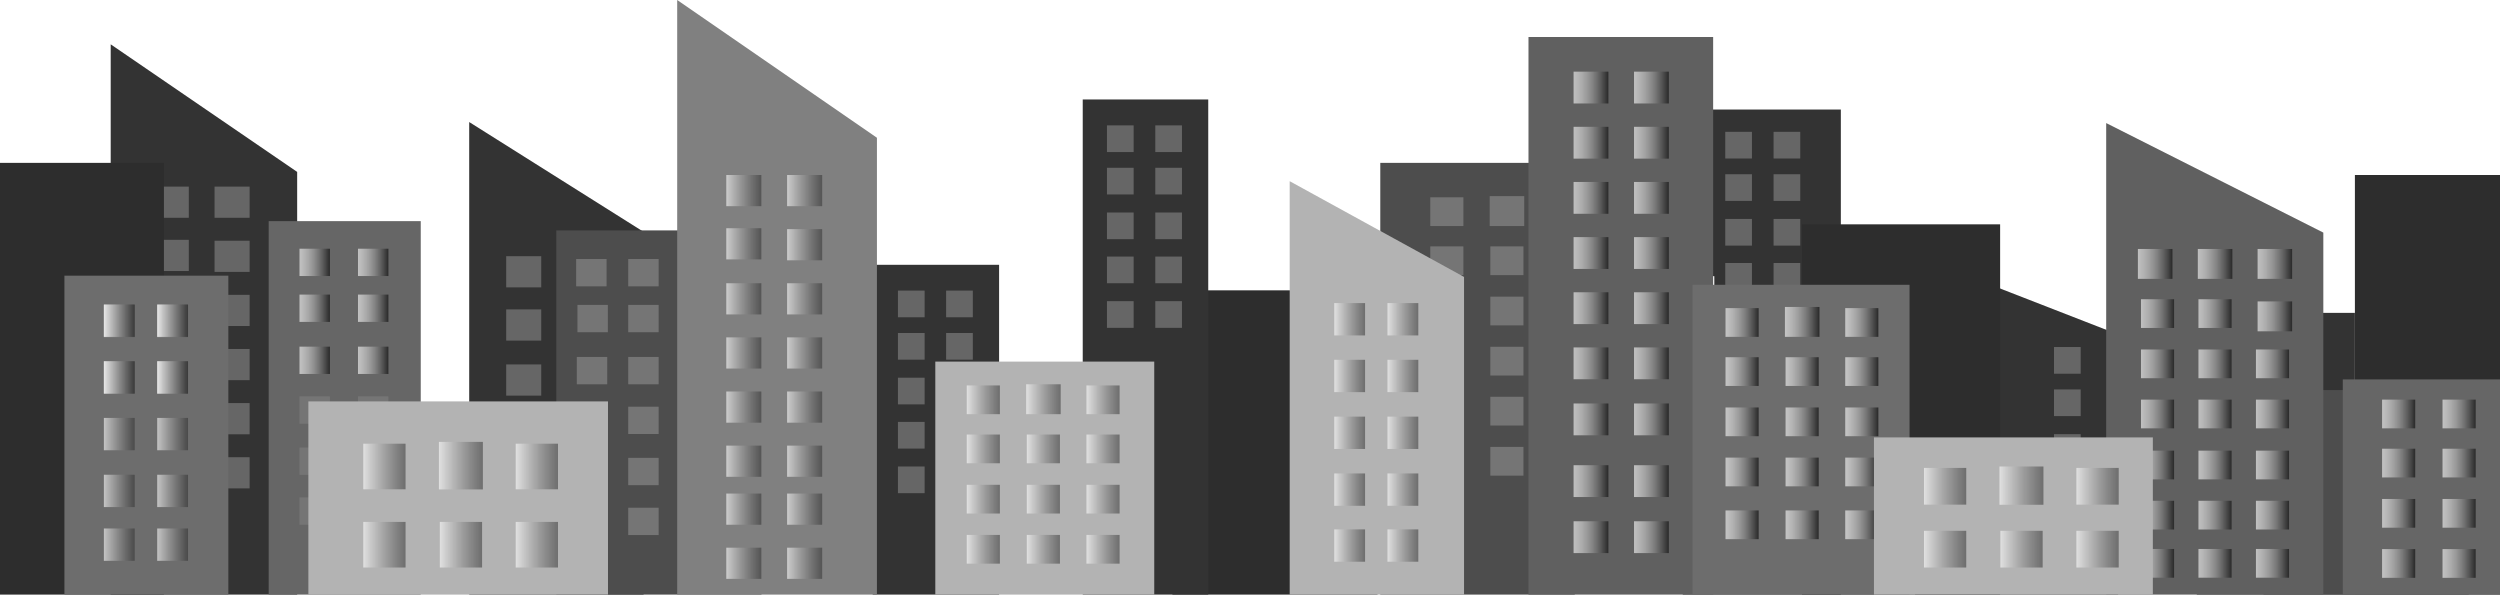  <svg
          
          version="1.1"
          id="Calque_1"
          xmlns="http://www.w3.org/2000/svg"
          xmlns:xlink="http://www.w3.org/1999/xlink"
          x="0px"
          y="0px"
          viewBox="0 0 1940 461.4"
          xml:space="preserve"
        >
          <style type="text/css">
          :root {
  --white: #fff;
  --text-color: #1c053a;
  --link-color-primary: #f46552;
  --link-color-secondary: #6a6aff;
  --background-main: #222c43;
}
          
@keyframes color-change-first {
  0% {
    fill: #f46552;
  }
  25% {
    fill: #6a6aff;
  }
  75% {
    fill: #fff;
  }
  100% {
    fill: #f46552;
  }
}
@keyframes color-change-second {
  0% {
    fill: #fff;
  }
  25% {
    fill: #f46552;
  }
  75% {
    fill: #6a6aff;
  }
  100% {
    fill: #fff;
  }
}
@keyframes color-change-third {
  0% {
    fill: #6a6aff;
  }
  25% {
    fill: #fff;
  }
  75% {
    fill: #f46552;
  }
  100% {
    fill: #6a6aff;
  }
}
            .st0 {
              fill: #666666;
            }
            .st1 {
              fill: #2d2d2d;
               animation-name: color-change-third;
  animation-duration: 3s;

  animation-iteration-count: infinite;
  animation-timing-function: ease;
            }
            .st2 {
              fill: #333333;
              animation-name: color-change-second;
  animation-duration: 3s;
  animation-iteration-count: infinite;
  animation-timing-function: ease;
            }
            .st3 {
              fill: #4d4d4d;
            }
            .st4 {
              fill: #757575;
            }
            .st5 {
              fill: #ffffff;
            }
            .st6 {
              fill: #b3b3b3;
              animation-name: color-change-first;
  animation-duration: 3s;
  animation-iteration-count: infinite;
  animation-timing-function: ease;
            }
            .st7 {
              fill: url(#SVGID_1_);
            }
            .st8 {
              fill: url(#SVGID_2_);
            }
            .st9 {
              fill: url(#SVGID_3_);
            }
            .st10 {
              fill: url(#SVGID_4_);
            }
            .st11 {
              fill: url(#SVGID_5_);
            }
            .st12 {
              fill: url(#SVGID_6_);
            }
            .st13 {
              fill: #adadad;
            }
            .st14 {
              fill: #606060;
            }
            .st15 {
              fill: #6d6d6d;
            }
            .st16 {
              fill: url(#SVGID_7_);
            }
            .st17 {
              fill: url(#SVGID_8_);
            }
            .st18 {
              fill: url(#SVGID_9_);
            }
            .st19 {
              fill: url(#SVGID_10_);
            }
            .st20 {
              fill: url(#SVGID_11_);
            }
            .st21 {
              fill: url(#SVGID_12_);
            }
            .st22 {
              fill: url(#SVGID_13_);
            }
            .st23 {
              fill: url(#SVGID_14_);
            }
            .st24 {
              fill: url(#SVGID_15_);
            }
            .st25 {
              fill: url(#SVGID_16_);
            }
            .st26 {
              fill: url(#SVGID_17_);
            }
            .st27 {
              fill: url(#SVGID_18_);
            }
            .st28 {
              fill: url(#SVGID_19_);
            }
            .st29 {
              fill: url(#SVGID_20_);
            }
            .st30 {
              fill: url(#SVGID_21_);
            }
            .st31 {
              fill: url(#SVGID_22_);
            }
            .st32 {
              fill: url(#SVGID_23_);
            }
            .st33 {
              fill: url(#SVGID_24_);
            }
            .st34 {
              fill: #808080;
            }
            .st35 {
              fill: url(#SVGID_25_);
            }
            .st36 {
              fill: url(#SVGID_26_);
            }
            .st37 {
              fill: url(#SVGID_27_);
            }
            .st38 {
              fill: url(#SVGID_28_);
            }
            .st39 {
              fill: url(#SVGID_29_);
            }
            .st40 {
              fill: url(#SVGID_30_);
            }
            .st41 {
              fill: url(#SVGID_31_);
            }
            .st42 {
              fill: url(#SVGID_32_);
            }
            .st43 {
              fill: url(#SVGID_33_);
            }
            .st44 {
              fill: url(#SVGID_34_);
            }
            .st45 {
              fill: url(#SVGID_35_);
            }
            .st46 {
              fill: url(#SVGID_36_);
            }
            .st47 {
              fill: url(#SVGID_37_);
            }
            .st48 {
              fill: url(#SVGID_38_);
            }
            .st49 {
              fill: url(#SVGID_39_);
            }
            .st50 {
              fill: url(#SVGID_40_);
            }
            .st51 {
              fill: url(#SVGID_41_);
            }
            .st52 {
              fill: url(#SVGID_42_);
            }
            .st53 {
              fill: url(#SVGID_43_);
            }
            .st54 {
              fill: url(#SVGID_44_);
            }
            .st55 {
              fill: url(#SVGID_45_);
            }
            .st56 {
              fill: url(#SVGID_46_);
            }
            .st57 {
              fill: url(#SVGID_47_);
            }
            .st58 {
              fill: url(#SVGID_48_);
            }
            .st59 {
              fill: url(#SVGID_49_);
            }
            .st60 {
              fill: url(#SVGID_50_);
            }
            .st61 {
              fill: url(#SVGID_51_);
            }
            .st62 {
              fill: url(#SVGID_52_);
            }
            .st63 {
              fill: url(#SVGID_53_);
            }
            .st64 {
              fill: url(#SVGID_54_);
            }
            .st65 {
              fill: url(#SVGID_55_);
            }
            .st66 {
              fill: url(#SVGID_56_);
            }
            .st67 {
              fill: url(#SVGID_57_);
            }
            .st68 {
              fill: url(#SVGID_58_);
            }
            .st69 {
              fill: url(#SVGID_59_);
            }
            .st70 {
              fill: url(#SVGID_60_);
            }
            .st71 {
              fill: url(#SVGID_61_);
            }
            .st72 {
              fill: url(#SVGID_62_);
            }
            .st73 {
              fill: url(#SVGID_63_);
            }
            .st74 {
              fill: url(#SVGID_64_);
            }
            .st75 {
              fill: url(#SVGID_65_);
            }
            .st76 {
              fill: url(#SVGID_66_);
            }
            .st77 {
              fill: url(#SVGID_67_);
            }
            .st78 {
              fill: url(#SVGID_68_);
            }
            .st79 {
              fill: url(#SVGID_69_);
            }
            .st80 {
              fill: url(#SVGID_70_);
            }
            .st81 {
              fill: url(#SVGID_71_);
            }
            .st82 {
              fill: url(#SVGID_72_);
            }
            .st83 {
              fill: url(#SVGID_73_);
            }
            .st84 {
              fill: url(#SVGID_74_);
            }
            .st85 {
              fill: url(#SVGID_75_);
            }
            .st86 {
              fill: url(#SVGID_76_);
            }
            .st87 {
              fill: url(#SVGID_77_);
            }
            .st88 {
              fill: url(#SVGID_78_);
            }
            .st89 {
              fill: url(#SVGID_79_);
            }
            .st90 {
              fill: url(#SVGID_80_);
            }
            .st91 {
              fill: url(#SVGID_81_);
            }
            .st92 {
              fill: url(#SVGID_82_);
            }
            .st93 {
              fill: url(#SVGID_83_);
            }
            .st94 {
              fill: url(#SVGID_84_);
            }
            .st95 {
              fill: url(#SVGID_85_);
            }
            .st96 {
              fill: url(#SVGID_86_);
            }
            .st97 {
              fill: url(#SVGID_87_);
            }
            .st98 {
              fill: url(#SVGID_88_);
            }
            .st99 {
              fill: url(#SVGID_89_);
            }
            .st100 {
              fill: url(#SVGID_90_);
            }
            .st101 {
              fill: url(#SVGID_91_);
            }
            .st102 {
              fill: url(#SVGID_92_);
            }
            .st103 {
              fill: url(#SVGID_93_);
            }
            .st104 {
              fill: url(#SVGID_94_);
            }
            .st105 {
              fill: url(#SVGID_95_);
            }
            .st106 {
              fill: url(#SVGID_96_);
            }
            .st107 {
              fill: url(#SVGID_97_);
            }
            .st108 {
              fill: url(#SVGID_98_);
            }
            .st109 {
              fill: url(#SVGID_99_);
            }
            .st110 {
              fill: url(#SVGID_100_);
            }
            .st111 {
              fill: url(#SVGID_101_);
            }
            .st112 {
              fill: url(#SVGID_102_);
            }
            .st113 {
              fill: url(#SVGID_103_);
            }
            .st114 {
              fill: url(#SVGID_104_);
            }
            .st115 {
              fill: url(#SVGID_105_);
            }
            .st116 {
              fill: url(#SVGID_106_);
            }
            .st117 {
              fill: url(#SVGID_107_);
            }
            .st118 {
              fill: url(#SVGID_108_);
            }
            .st119 {
              fill: url(#SVGID_109_);
            }
            .st120 {
              fill: url(#SVGID_110_);
            }
            .st121 {
              fill: url(#SVGID_111_);
            }
            .st122 {
              fill: url(#SVGID_112_);
            }
            .st123 {
              fill: url(#SVGID_113_);
            }
            .st124 {
              fill: url(#SVGID_114_);
            }
            .st125 {
              fill: url(#SVGID_115_);
            }
            .st126 {
              fill: url(#SVGID_116_);
            }
            .st127 {
              fill: url(#SVGID_117_);
            }
            .st128 {
              fill: url(#SVGID_118_);
            }
            .st129 {
              fill: url(#SVGID_119_);
            }
            .st130 {
              fill: url(#SVGID_120_);
            }
            .st131 {
              fill: url(#SVGID_121_);
            }
            .st132 {
              fill: url(#SVGID_122_);
            }
            .st133 {
              fill: url(#SVGID_123_);
            }
            .st134 {
              fill: url(#SVGID_124_);
            }
            .st135 {
              fill: url(#SVGID_125_);
            }
            .st136 {
              fill: url(#SVGID_126_);
            }
            .st137 {
              fill: url(#SVGID_127_);
            }
            .st138 {
              fill: url(#SVGID_128_);
            }
            .st139 {
              fill: url(#SVGID_129_);
            }
            .st140 {
              fill: url(#SVGID_130_);
            }
            .st141 {
              fill: url(#SVGID_131_);
            }
            .st142 {
              fill: url(#SVGID_132_);
            }
            .st143 {
              fill: url(#SVGID_133_);
            }
            .st144 {
              fill: url(#SVGID_134_);
            }
            .st145 {
              fill: url(#SVGID_135_);
            }
            .st146 {
              fill: url(#SVGID_136_);
            }
            .st147 {
              fill: url(#SVGID_137_);
            }
            .st148 {
              fill: url(#SVGID_138_);
            }
          </style>
          <rect x="1541.7" y="269.3" class="st0" width="20.7" height="20.7" />
          <rect x="1541.7" y="302.2" class="st0" width="20.7" height="20.7" />
          <rect x="1541.7" y="336.9" class="st0" width="20.7" height="20.7" />
          <rect x="1541.7" y="371.1" class="st0" width="20.7" height="20.7" />
          <rect x="1541.7" y="405.7" class="st0" width="20.7" height="20.7" />
          <rect x="1827.4" y="135.8" class="st1" width="113.5" height="326.2" />
          <g>
            <rect x="1305.8" y="85" class="st2" width="122.7" height="376.4" />
            <rect x="1338.8" y="102.3" class="st0" width="20.7" height="20.7" />
            <rect x="1376.3" y="102.3" class="st0" width="20.7" height="20.7" />
            <rect x="1338.8" y="135.2" class="st0" width="20.7" height="20.7" />
            <rect x="1376.3" y="135.2" class="st0" width="20.7" height="20.7" />
            <rect x="1338.8" y="169.9" class="st0" width="20.7" height="20.7" />
            <rect x="1376.3" y="169.9" class="st0" width="20.7" height="20.7" />
            <rect x="1338.8" y="204.1" class="st0" width="20.7" height="20.7" />
            <rect x="1376.3" y="204.1" class="st0" width="20.7" height="20.7" />
            <rect x="1338.8" y="238.7" class="st0" width="20.7" height="20.7" />
            <rect x="1376.3" y="238.7" class="st0" width="20.7" height="20.7" />
            <rect x="1338.8" y="276.5" class="st0" width="20.7" height="20.7" />
            <rect x="1376.3" y="276.5" class="st0" width="20.7" height="20.7" />
            <rect x="1338.8" y="309.4" class="st0" width="20.7" height="20.7" />
            <rect x="1376.3" y="309.4" class="st0" width="20.7" height="20.7" />
            <rect x="1338.8" y="344.1" class="st0" width="20.7" height="20.7" />
            <rect x="1376.3" y="344.1" class="st0" width="20.7" height="20.7" />
            <rect x="1338.8" y="378.4" class="st0" width="20.7" height="20.7" />
            <rect x="1376.3" y="378.4" class="st0" width="20.7" height="20.7" />
            <rect x="1338.8" y="413" class="st0" width="20.7" height="20.7" />
            <rect x="1376.3" y="413" class="st0" width="20.7" height="20.7" />
          </g>
          <g>
            <rect
              x="1071.1"
              y="126.4"
              class="st3"
              width="150.9"
              height="335.1"
            />
            <rect x="1156" y="152.2" class="st4" width="26.8" height="23.2" />
            <rect x="1109.9" y="191.2" class="st4" width="25.7" height="22.3" />
            <rect x="1109.9" y="153.1" class="st4" width="25.7" height="22.3" />
            <rect x="1156.5" y="191.2" class="st4" width="25.7" height="22.3" />
            <rect x="1109.9" y="230.2" class="st4" width="25.7" height="22.3" />
            <rect x="1156.5" y="230.2" class="st4" width="25.7" height="22.3" />
            <rect x="1109.9" y="269.1" class="st4" width="25.7" height="22.3" />
            <rect x="1156.5" y="269.1" class="st4" width="25.7" height="22.3" />
            <rect x="1109.9" y="307.9" class="st4" width="25.7" height="22.3" />
            <rect x="1156.5" y="307.9" class="st4" width="25.7" height="22.3" />
            <rect x="1109.9" y="346.8" class="st4" width="25.7" height="22.3" />
            <rect x="1156.5" y="346.8" class="st4" width="25.7" height="22.3" />
          </g>
          <rect x="677.2" y="205.5" class="st2" width="98.1" height="255.9" />
          <rect x="696.8" y="225.5" class="st0" width="20.7" height="20.7" />
          <rect x="734.2" y="225.5" class="st0" width="20.7" height="20.7" />
          <rect x="696.8" y="258.4" class="st0" width="20.7" height="20.7" />
          <rect x="734.2" y="258.4" class="st0" width="20.7" height="20.7" />
          <rect x="696.8" y="293.1" class="st0" width="20.7" height="20.7" />
          <rect x="734.2" y="293.1" class="st0" width="20.7" height="20.7" />
          <rect x="696.8" y="327.4" class="st0" width="20.7" height="20.7" />
          <rect x="734.2" y="327.4" class="st0" width="20.7" height="20.7" />
          <rect x="696.8" y="362" class="st0" width="20.7" height="20.7" />
          <rect x="734.2" y="362" class="st0" width="20.7" height="20.7" />
          <g>
            <polygon
              class="st2"
              points="230.6,133.4 230.6,461.4 85.9,461.4 85.9,34.4 	"
            />
            <rect x="119.3" y="144.8" class="st0" width="27.2" height="24.2" />
            <rect x="119.3" y="186.1" class="st0" width="27.2" height="24.2" />
            <rect x="166.5" y="144.8" class="st0" width="27.2" height="24.2" />
            <rect x="166.5" y="186.8" class="st0" width="27.2" height="24.2" />
            <rect x="119.3" y="228.8" class="st0" width="27.2" height="24.2" />
            <rect x="166.5" y="228.8" class="st0" width="27.2" height="24.2" />
            <rect x="119.3" y="270.8" class="st0" width="27.2" height="24.2" />
            <rect x="166.5" y="270.8" class="st0" width="27.2" height="24.2" />
            <rect x="119.3" y="312.8" class="st0" width="27.2" height="24.2" />
            <rect x="166.5" y="312.8" class="st0" width="27.2" height="24.2" />
            <rect x="119.3" y="354.8" class="st0" width="27.2" height="24.2" />
            <rect x="166.5" y="354.8" class="st0" width="27.2" height="24.2" />
          </g>
          <g>
            <polygon
              class="st2"
              points="499.4,179.9 499.4,462.4 364.1,462.4 364.1,94.7 	"
            />
            <rect x="392.8" y="198.8" class="st0" width="27.2" height="24.2" />
            <rect x="392.8" y="240.1" class="st0" width="27.2" height="24.2" />
            <rect x="440" y="198.8" class="st0" width="27.2" height="24.2" />
            <rect x="440" y="240.8" class="st0" width="27.2" height="24.2" />
            <rect x="392.8" y="282.8" class="st0" width="27.2" height="24.2" />
            <rect x="440" y="282.8" class="st0" width="27.2" height="24.2" />
            <rect x="392.8" y="324.8" class="st0" width="27.2" height="24.2" />
            <rect x="440" y="324.8" class="st0" width="27.2" height="24.2" />
            <rect x="392.8" y="366.8" class="st0" width="27.2" height="24.2" />
            <rect x="440" y="366.8" class="st0" width="27.2" height="24.2" />
          </g>
          <title>motioncity2</title>
          <rect x="898.2" y="199.6" class="st5" width="29.5" height="22.4" />
          <rect x="898.2" y="238.8" class="st5" width="29.5" height="22.4" />
          <rect x="898.2" y="278.1" class="st5" width="29.5" height="22.4" />
          <rect y="126.4" class="st1" width="127.2" height="335.1" />
          <rect x="431.7" y="178.8" class="st3" width="159.2" height="282.6" />
          <rect x="909.8" y="225.3" class="st1" width="159.2" height="236.1" />
          <rect x="208.5" y="171.6" class="st0" width="118" height="289.8" />
          <rect x="1704.7" y="242.8" class="st2" width="122.7" height="219.1" />
          <rect x="840.2" y="77.2" class="st2" width="97.4" height="384.3" />
          <polygon
            class="st2"
            points="1643.6,259.5 1643.6,462.5 1486.1,462.5 1486.1,198.2 "
          />
          <rect x="1398.3" y="174.1" class="st1" width="153.8" height="288.3" />
          <rect x="1756.5" y="302.7" class="st3" width="159.2" height="159.7" />
          <rect x="725.8" y="280.6" class="st6" width="169.9" height="180.9" />
          <rect x="1306.6" y="214.3" class="st5" width="23.7" height="23.7" />
          <linearGradient
            id="SVGID_1_"
            gradientUnits="userSpaceOnUse"
            x1="232.359"
            y1="203.584"
            x2="255.989"
            y2="203.584"
          >
            <stop offset="0" style="stop-color: #ffffff; stop-opacity: 0.6" />
            <stop offset="1" style="stop-color: #292929" />
          </linearGradient>
          <rect x="232.4" y="193" class="st7" width="23.6" height="21.2" />
          <linearGradient
            id="SVGID_2_"
            gradientUnits="userSpaceOnUse"
            x1="277.809"
            y1="203.584"
            x2="301.439"
            y2="203.584"
          >
            <stop offset="0" style="stop-color: #ffffff; stop-opacity: 0.6" />
            <stop offset="1" style="stop-color: #292929" />
          </linearGradient>
          <rect x="277.8" y="193" class="st8" width="23.6" height="21.2" />
          <linearGradient
            id="SVGID_3_"
            gradientUnits="userSpaceOnUse"
            x1="232.359"
            y1="239.188"
            x2="255.989"
            y2="239.188"
          >
            <stop offset="0" style="stop-color: #ffffff; stop-opacity: 0.6" />
            <stop offset="1" style="stop-color: #292929" />
          </linearGradient>
          <rect x="232.4" y="228.6" class="st9" width="23.6" height="21.2" />
          <linearGradient
            id="SVGID_4_"
            gradientUnits="userSpaceOnUse"
            x1="277.809"
            y1="239.188"
            x2="301.439"
            y2="239.188"
          >
            <stop offset="0" style="stop-color: #ffffff; stop-opacity: 0.6" />
            <stop offset="1" style="stop-color: #292929" />
          </linearGradient>
          <rect x="277.8" y="228.6" class="st10" width="23.6" height="21.2" />
          <linearGradient
            id="SVGID_5_"
            gradientUnits="userSpaceOnUse"
            x1="232.359"
            y1="279.56"
            x2="255.989"
            y2="279.56"
          >
            <stop offset="0" style="stop-color: #ffffff; stop-opacity: 0.6" />
            <stop offset="1" style="stop-color: #292929" />
          </linearGradient>
          <rect x="232.4" y="269" class="st11" width="23.6" height="21.2" />
          <linearGradient
            id="SVGID_6_"
            gradientUnits="userSpaceOnUse"
            x1="277.809"
            y1="279.56"
            x2="301.439"
            y2="279.56"
          >
            <stop offset="0" style="stop-color: #ffffff; stop-opacity: 0.6" />
            <stop offset="1" style="stop-color: #292929" />
          </linearGradient>
          <rect x="277.8" y="269" class="st12" width="23.6" height="21.2" />
          <rect x="232.4" y="307.6" class="st4" width="23.6" height="21.2" />
          <rect x="277.8" y="307.6" class="st4" width="23.6" height="21.2" />
          <rect x="232.4" y="347.3" class="st4" width="23.6" height="21.2" />
          <rect x="277.8" y="347.3" class="st13" width="23.6" height="21.2" />
          <rect x="232.4" y="386" class="st4" width="23.6" height="21.2" />
          <rect x="487.5" y="201" class="st4" width="23.6" height="21.2" />
          <rect x="447.1" y="201" class="st4" width="23.6" height="21.2" />
          <rect x="487.5" y="236.6" class="st4" width="23.6" height="21.2" />
          <rect x="448.1" y="236.6" class="st4" width="23.6" height="21.2" />
          <rect x="487.5" y="277" class="st4" width="23.6" height="21.2" />
          <rect x="447.6" y="277" class="st4" width="23.6" height="21.2" />
          <rect x="487.5" y="315.6" class="st4" width="23.6" height="21.2" />
          <rect x="487.5" y="355.3" class="st4" width="23.6" height="21.2" />
          <rect x="487.5" y="394" class="st4" width="23.6" height="21.2" />
          <rect x="277.8" y="386" class="st13" width="23.6" height="21.2" />
          <rect x="1306.6" y="260.3" class="st5" width="23.7" height="23.7" />
          <rect x="1352.1" y="260.3" class="st5" width="23.7" height="23.7" />
          <rect x="1398" y="260.3" class="st5" width="23.7" height="23.7" />
          <rect x="1306.6" y="306.3" class="st5" width="23.7" height="23.7" />
          <rect x="1352.1" y="306.3" class="st5" width="23.7" height="23.7" />
          <rect x="1398" y="306.3" class="st5" width="23.7" height="23.7" />
          <rect x="1306.6" y="352.4" class="st5" width="23.7" height="23.7" />
          <rect x="1352.1" y="352.4" class="st5" width="23.7" height="23.7" />
          <rect x="1398" y="352.4" class="st5" width="23.7" height="23.7" />
          <polygon
            class="st14"
            points="1802.9,180.5 1802.9,462.4 1634.4,462.4 1634.4,95.5 "
          />
          <rect x="50" y="213.9" class="st15" width="127.2" height="247.5" />
          <rect x="1186.1" y="28.7" class="st14" width="143.3" height="432.7" />
          <linearGradient
            id="SVGID_7_"
            gradientUnits="userSpaceOnUse"
            x1="1221.12"
            y1="67.943"
            x2="1248.157"
            y2="67.943"
          >
            <stop offset="0" style="stop-color: #ffffff; stop-opacity: 0.6" />
            <stop offset="1" style="stop-color: #292929" />
          </linearGradient>
          <rect x="1221.1" y="55.6" class="st16" width="27" height="24.7" />
          <linearGradient
            id="SVGID_8_"
            gradientUnits="userSpaceOnUse"
            x1="1267.963"
            y1="67.943"
            x2="1295"
            y2="67.943"
          >
            <stop offset="0" style="stop-color: #ffffff; stop-opacity: 0.6" />
            <stop offset="1" style="stop-color: #292929" />
          </linearGradient>
          <rect x="1268" y="55.6" class="st17" width="27" height="24.7" />
          <linearGradient
            id="SVGID_9_"
            gradientUnits="userSpaceOnUse"
            x1="1221.12"
            y1="110.757"
            x2="1248.157"
            y2="110.757"
          >
            <stop offset="0" style="stop-color: #ffffff; stop-opacity: 0.6" />
            <stop offset="1" style="stop-color: #292929" />
          </linearGradient>
          <rect x="1221.1" y="98.4" class="st18" width="27" height="24.7" />
          <linearGradient
            id="SVGID_10_"
            gradientUnits="userSpaceOnUse"
            x1="1267.963"
            y1="110.757"
            x2="1295"
            y2="110.757"
          >
            <stop offset="0" style="stop-color: #ffffff; stop-opacity: 0.6" />
            <stop offset="1" style="stop-color: #292929" />
          </linearGradient>
          <rect x="1268" y="98.4" class="st19" width="27" height="24.7" />
          <linearGradient
            id="SVGID_11_"
            gradientUnits="userSpaceOnUse"
            x1="1221.12"
            y1="153.57"
            x2="1248.157"
            y2="153.57"
          >
            <stop offset="0" style="stop-color: #ffffff; stop-opacity: 0.6" />
            <stop offset="1" style="stop-color: #292929" />
          </linearGradient>
          <rect x="1221.1" y="141.2" class="st20" width="27" height="24.7" />
          <linearGradient
            id="SVGID_12_"
            gradientUnits="userSpaceOnUse"
            x1="1267.963"
            y1="153.57"
            x2="1295"
            y2="153.57"
          >
            <stop offset="0" style="stop-color: #ffffff; stop-opacity: 0.6" />
            <stop offset="1" style="stop-color: #292929" />
          </linearGradient>
          <rect x="1268" y="141.2" class="st21" width="27" height="24.7" />
          <linearGradient
            id="SVGID_13_"
            gradientUnits="userSpaceOnUse"
            x1="1221.12"
            y1="196.384"
            x2="1248.157"
            y2="196.384"
          >
            <stop offset="0" style="stop-color: #ffffff; stop-opacity: 0.6" />
            <stop offset="1" style="stop-color: #292929" />
          </linearGradient>
          <rect x="1221.1" y="184" class="st22" width="27" height="24.7" />
          <linearGradient
            id="SVGID_14_"
            gradientUnits="userSpaceOnUse"
            x1="1267.963"
            y1="196.384"
            x2="1295"
            y2="196.384"
          >
            <stop offset="0" style="stop-color: #ffffff; stop-opacity: 0.6" />
            <stop offset="1" style="stop-color: #292929" />
          </linearGradient>
          <rect x="1268" y="184" class="st23" width="27" height="24.7" />
          <linearGradient
            id="SVGID_15_"
            gradientUnits="userSpaceOnUse"
            x1="1221.12"
            y1="239.188"
            x2="1248.157"
            y2="239.188"
          >
            <stop offset="0" style="stop-color: #ffffff; stop-opacity: 0.6" />
            <stop offset="1" style="stop-color: #292929" />
          </linearGradient>
          <rect x="1221.1" y="226.8" class="st24" width="27" height="24.7" />
          <linearGradient
            id="SVGID_16_"
            gradientUnits="userSpaceOnUse"
            x1="1267.963"
            y1="239.188"
            x2="1295"
            y2="239.188"
          >
            <stop offset="0" style="stop-color: #ffffff; stop-opacity: 0.6" />
            <stop offset="1" style="stop-color: #292929" />
          </linearGradient>
          <rect x="1268" y="226.8" class="st25" width="27" height="24.7" />
          <linearGradient
            id="SVGID_17_"
            gradientUnits="userSpaceOnUse"
            x1="1221.12"
            y1="282.002"
            x2="1248.157"
            y2="282.002"
          >
            <stop offset="0" style="stop-color: #ffffff; stop-opacity: 0.6" />
            <stop offset="1" style="stop-color: #292929" />
          </linearGradient>
          <rect x="1221.1" y="269.6" class="st26" width="27" height="24.7" />
          <linearGradient
            id="SVGID_18_"
            gradientUnits="userSpaceOnUse"
            x1="1267.963"
            y1="282.002"
            x2="1295"
            y2="282.002"
          >
            <stop offset="0" style="stop-color: #ffffff; stop-opacity: 0.6" />
            <stop offset="1" style="stop-color: #292929" />
          </linearGradient>
          <rect x="1268" y="269.6" class="st27" width="27" height="24.7" />
          <linearGradient
            id="SVGID_19_"
            gradientUnits="userSpaceOnUse"
            x1="1221.12"
            y1="325.46"
            x2="1248.157"
            y2="325.46"
          >
            <stop offset="0" style="stop-color: #ffffff; stop-opacity: 0.6" />
            <stop offset="1" style="stop-color: #292929" />
          </linearGradient>
          <rect x="1221.1" y="313.1" class="st28" width="27" height="24.7" />
          <linearGradient
            id="SVGID_20_"
            gradientUnits="userSpaceOnUse"
            x1="1267.963"
            y1="325.46"
            x2="1295"
            y2="325.46"
          >
            <stop offset="0" style="stop-color: #ffffff; stop-opacity: 0.6" />
            <stop offset="1" style="stop-color: #292929" />
          </linearGradient>
          <rect x="1268" y="313.1" class="st29" width="27" height="24.7" />
          <linearGradient
            id="SVGID_21_"
            gradientUnits="userSpaceOnUse"
            x1="1221.12"
            y1="373.355"
            x2="1248.157"
            y2="373.355"
          >
            <stop offset="0" style="stop-color: #ffffff; stop-opacity: 0.6" />
            <stop offset="1" style="stop-color: #292929" />
          </linearGradient>
          <rect x="1221.1" y="361" class="st30" width="27" height="24.7" />
          <linearGradient
            id="SVGID_22_"
            gradientUnits="userSpaceOnUse"
            x1="1267.963"
            y1="373.355"
            x2="1295"
            y2="373.355"
          >
            <stop offset="0" style="stop-color: #ffffff; stop-opacity: 0.6" />
            <stop offset="1" style="stop-color: #292929" />
          </linearGradient>
          <rect x="1268" y="361" class="st31" width="27" height="24.7" />
          <linearGradient
            id="SVGID_23_"
            gradientUnits="userSpaceOnUse"
            x1="1221.12"
            y1="416.813"
            x2="1248.157"
            y2="416.813"
          >
            <stop offset="0" style="stop-color: #ffffff; stop-opacity: 0.6" />
            <stop offset="1" style="stop-color: #292929" />
          </linearGradient>
          <rect x="1221.1" y="404.5" class="st32" width="27" height="24.7" />
          <linearGradient
            id="SVGID_24_"
            gradientUnits="userSpaceOnUse"
            x1="1267.963"
            y1="416.813"
            x2="1295"
            y2="416.813"
          >
            <stop offset="0" style="stop-color: #ffffff; stop-opacity: 0.6" />
            <stop offset="1" style="stop-color: #292929" />
          </linearGradient>
          <rect x="1268" y="404.5" class="st33" width="27" height="24.7" />
          <polygon
            class="st34"
            points="680.5,106.9 680.5,461.4 525.5,461.4 525.5,0 "
          />
          <linearGradient
            id="SVGID_25_"
            gradientUnits="userSpaceOnUse"
            x1="563.59"
            y1="147.872"
            x2="590.821"
            y2="147.872"
          >
            <stop offset="0" style="stop-color: #ffffff; stop-opacity: 0.6" />
            <stop offset="1" style="stop-color: #292929; stop-opacity: 0.5" />
          </linearGradient>
          <rect x="563.6" y="135.8" class="st35" width="27.2" height="24.2" />
          <linearGradient
            id="SVGID_26_"
            gradientUnits="userSpaceOnUse"
            x1="563.59"
            y1="189.23"
            x2="590.821"
            y2="189.23"
          >
            <stop offset="0" style="stop-color: #ffffff; stop-opacity: 0.6" />
            <stop offset="1" style="stop-color: #292929; stop-opacity: 0.5" />
          </linearGradient>
          <rect x="563.6" y="177.1" class="st36" width="27.2" height="24.2" />
          <linearGradient
            id="SVGID_27_"
            gradientUnits="userSpaceOnUse"
            x1="610.769"
            y1="147.872"
            x2="638"
            y2="147.872"
          >
            <stop offset="0" style="stop-color: #ffffff; stop-opacity: 0.6" />
            <stop offset="1" style="stop-color: #292929; stop-opacity: 0.5" />
          </linearGradient>
          <rect x="610.8" y="135.8" class="st37" width="27.2" height="24.2" />
          <linearGradient
            id="SVGID_28_"
            gradientUnits="userSpaceOnUse"
            x1="610.769"
            y1="189.876"
            x2="638"
            y2="189.876"
          >
            <stop offset="0" style="stop-color: #ffffff; stop-opacity: 0.6" />
            <stop offset="1" style="stop-color: #292929; stop-opacity: 0.5" />
          </linearGradient>
          <rect x="610.8" y="177.8" class="st38" width="27.2" height="24.2" />
          <linearGradient
            id="SVGID_29_"
            gradientUnits="userSpaceOnUse"
            x1="563.59"
            y1="231.889"
            x2="590.821"
            y2="231.889"
          >
            <stop offset="0" style="stop-color: #ffffff; stop-opacity: 0.6" />
            <stop offset="1" style="stop-color: #292929; stop-opacity: 0.5" />
          </linearGradient>
          <rect x="563.6" y="219.8" class="st39" width="27.2" height="24.2" />
          <linearGradient
            id="SVGID_30_"
            gradientUnits="userSpaceOnUse"
            x1="610.769"
            y1="231.889"
            x2="638"
            y2="231.889"
          >
            <stop offset="0" style="stop-color: #ffffff; stop-opacity: 0.6" />
            <stop offset="1" style="stop-color: #292929; stop-opacity: 0.5" />
          </linearGradient>
          <rect x="610.8" y="219.8" class="st40" width="27.2" height="24.2" />
          <linearGradient
            id="SVGID_31_"
            gradientUnits="userSpaceOnUse"
            x1="563.59"
            y1="273.902"
            x2="590.821"
            y2="273.902"
          >
            <stop offset="0" style="stop-color: #ffffff; stop-opacity: 0.6" />
            <stop offset="1" style="stop-color: #292929; stop-opacity: 0.5" />
          </linearGradient>
          <rect x="563.6" y="261.8" class="st41" width="27.2" height="24.2" />
          <linearGradient
            id="SVGID_32_"
            gradientUnits="userSpaceOnUse"
            x1="610.769"
            y1="273.902"
            x2="638"
            y2="273.902"
          >
            <stop offset="0" style="stop-color: #ffffff; stop-opacity: 0.6" />
            <stop offset="1" style="stop-color: #292929; stop-opacity: 0.5" />
          </linearGradient>
          <rect x="610.8" y="261.8" class="st42" width="27.2" height="24.2" />
          <linearGradient
            id="SVGID_33_"
            gradientUnits="userSpaceOnUse"
            x1="563.59"
            y1="315.906"
            x2="590.821"
            y2="315.906"
          >
            <stop offset="0" style="stop-color: #ffffff; stop-opacity: 0.6" />
            <stop offset="1" style="stop-color: #292929; stop-opacity: 0.5" />
          </linearGradient>
          <rect x="563.6" y="303.8" class="st43" width="27.2" height="24.2" />
          <linearGradient
            id="SVGID_34_"
            gradientUnits="userSpaceOnUse"
            x1="610.769"
            y1="315.906"
            x2="638"
            y2="315.906"
          >
            <stop offset="0" style="stop-color: #ffffff; stop-opacity: 0.6" />
            <stop offset="1" style="stop-color: #292929; stop-opacity: 0.5" />
          </linearGradient>
          <rect x="610.8" y="303.8" class="st44" width="27.2" height="24.2" />
          <linearGradient
            id="SVGID_35_"
            gradientUnits="userSpaceOnUse"
            x1="563.59"
            y1="357.918"
            x2="590.821"
            y2="357.918"
          >
            <stop offset="0" style="stop-color: #ffffff; stop-opacity: 0.6" />
            <stop offset="1" style="stop-color: #292929; stop-opacity: 0.5" />
          </linearGradient>
          <rect x="563.6" y="345.8" class="st45" width="27.2" height="24.2" />
          <linearGradient
            id="SVGID_36_"
            gradientUnits="userSpaceOnUse"
            x1="610.769"
            y1="357.918"
            x2="638"
            y2="357.918"
          >
            <stop offset="0" style="stop-color: #ffffff; stop-opacity: 0.6" />
            <stop offset="1" style="stop-color: #292929; stop-opacity: 0.5" />
          </linearGradient>
          <rect x="610.8" y="345.8" class="st46" width="27.2" height="24.2" />
          <linearGradient
            id="SVGID_37_"
            gradientUnits="userSpaceOnUse"
            x1="563.59"
            y1="395.084"
            x2="590.821"
            y2="395.084"
          >
            <stop offset="0" style="stop-color: #ffffff; stop-opacity: 0.6" />
            <stop offset="1" style="stop-color: #292929; stop-opacity: 0.5" />
          </linearGradient>
          <rect x="563.6" y="383" class="st47" width="27.2" height="24.2" />
          <linearGradient
            id="SVGID_38_"
            gradientUnits="userSpaceOnUse"
            x1="610.769"
            y1="395.084"
            x2="638"
            y2="395.084"
          >
            <stop offset="0" style="stop-color: #ffffff; stop-opacity: 0.6" />
            <stop offset="1" style="stop-color: #292929; stop-opacity: 0.5" />
          </linearGradient>
          <rect x="610.8" y="383" class="st48" width="27.2" height="24.2" />
          <linearGradient
            id="SVGID_39_"
            gradientUnits="userSpaceOnUse"
            x1="563.59"
            y1="437.096"
            x2="590.821"
            y2="437.096"
          >
            <stop offset="0" style="stop-color: #ffffff; stop-opacity: 0.6" />
            <stop offset="1" style="stop-color: #292929; stop-opacity: 0.5" />
          </linearGradient>
          <rect x="563.6" y="425" class="st49" width="27.2" height="24.2" />
          <linearGradient
            id="SVGID_40_"
            gradientUnits="userSpaceOnUse"
            x1="610.769"
            y1="437.096"
            x2="638"
            y2="437.096"
          >
            <stop offset="0" style="stop-color: #ffffff; stop-opacity: 0.6" />
            <stop offset="1" style="stop-color: #292929; stop-opacity: 0.5" />
          </linearGradient>
          <rect x="610.8" y="425" class="st50" width="27.2" height="24.2" />
          <rect x="1313.4" y="221" class="st15" width="168.4" height="241.5" />
          <linearGradient
            id="SVGID_41_"
            gradientUnits="userSpaceOnUse"
            x1="796.294"
            y1="309.822"
            x2="823.096"
            y2="309.822"
          >
            <stop offset="0" style="stop-color: #ffffff; stop-opacity: 0.6" />
            <stop offset="1" style="stop-color: #292929; stop-opacity: 0.5" />
          </linearGradient>
          <rect x="796.3" y="298.2" class="st51" width="26.8" height="23.2" />
          <linearGradient
            id="SVGID_42_"
            gradientUnits="userSpaceOnUse"
            x1="750.249"
            y1="348.356"
            x2="775.977"
            y2="348.356"
          >
            <stop offset="0" style="stop-color: #ffffff; stop-opacity: 0.6" />
            <stop offset="1" style="stop-color: #292929; stop-opacity: 0.5" />
          </linearGradient>
          <rect x="750.2" y="337.2" class="st52" width="25.7" height="22.3" />
          <linearGradient
            id="SVGID_43_"
            gradientUnits="userSpaceOnUse"
            x1="750.249"
            y1="310.215"
            x2="775.977"
            y2="310.215"
          >
            <stop offset="0" style="stop-color: #ffffff; stop-opacity: 0.6" />
            <stop offset="1" style="stop-color: #292929; stop-opacity: 0.5" />
          </linearGradient>
          <rect x="750.2" y="299.1" class="st53" width="25.7" height="22.3" />
          <linearGradient
            id="SVGID_44_"
            gradientUnits="userSpaceOnUse"
            x1="796.831"
            y1="348.356"
            x2="822.559"
            y2="348.356"
          >
            <stop offset="0" style="stop-color: #ffffff; stop-opacity: 0.6" />
            <stop offset="1" style="stop-color: #292929; stop-opacity: 0.5" />
          </linearGradient>
          <rect x="796.8" y="337.2" class="st54" width="25.7" height="22.3" />
          <linearGradient
            id="SVGID_45_"
            gradientUnits="userSpaceOnUse"
            x1="750.249"
            y1="387.346"
            x2="775.977"
            y2="387.346"
          >
            <stop offset="0" style="stop-color: #ffffff; stop-opacity: 0.6" />
            <stop offset="1" style="stop-color: #292929; stop-opacity: 0.5" />
          </linearGradient>
          <rect x="750.2" y="376.2" class="st55" width="25.7" height="22.3" />
          <linearGradient
            id="SVGID_46_"
            gradientUnits="userSpaceOnUse"
            x1="796.831"
            y1="387.346"
            x2="822.559"
            y2="387.346"
          >
            <stop offset="0" style="stop-color: #ffffff; stop-opacity: 0.6" />
            <stop offset="1" style="stop-color: #292929; stop-opacity: 0.5" />
          </linearGradient>
          <rect x="796.8" y="376.2" class="st56" width="25.7" height="22.3" />
          <linearGradient
            id="SVGID_47_"
            gradientUnits="userSpaceOnUse"
            x1="750.249"
            y1="426.217"
            x2="775.977"
            y2="426.217"
          >
            <stop offset="0" style="stop-color: #ffffff; stop-opacity: 0.6" />
            <stop offset="1" style="stop-color: #292929; stop-opacity: 0.5" />
          </linearGradient>
          <rect x="750.2" y="415.1" class="st57" width="25.7" height="22.3" />
          <linearGradient
            id="SVGID_48_"
            gradientUnits="userSpaceOnUse"
            x1="843.14"
            y1="348.356"
            x2="868.868"
            y2="348.356"
          >
            <stop offset="0" style="stop-color: #ffffff; stop-opacity: 0.6" />
            <stop offset="1" style="stop-color: #292929; stop-opacity: 0.5" />
          </linearGradient>
          <rect x="843.1" y="337.2" class="st58" width="25.7" height="22.3" />
          <linearGradient
            id="SVGID_49_"
            gradientUnits="userSpaceOnUse"
            x1="843.14"
            y1="310.215"
            x2="868.868"
            y2="310.215"
          >
            <stop offset="0" style="stop-color: #ffffff; stop-opacity: 0.6" />
            <stop offset="1" style="stop-color: #292929; stop-opacity: 0.5" />
          </linearGradient>
          <rect x="843.1" y="299.1" class="st59" width="25.7" height="22.3" />
          <linearGradient
            id="SVGID_50_"
            gradientUnits="userSpaceOnUse"
            x1="843.14"
            y1="387.346"
            x2="868.868"
            y2="387.346"
          >
            <stop offset="0" style="stop-color: #ffffff; stop-opacity: 0.6" />
            <stop offset="1" style="stop-color: #292929; stop-opacity: 0.5" />
          </linearGradient>
          <rect x="843.1" y="376.2" class="st60" width="25.7" height="22.3" />
          <linearGradient
            id="SVGID_51_"
            gradientUnits="userSpaceOnUse"
            x1="843.14"
            y1="426.217"
            x2="868.868"
            y2="426.217"
          >
            <stop offset="0" style="stop-color: #ffffff; stop-opacity: 0.6" />
            <stop offset="1" style="stop-color: #292929; stop-opacity: 0.5" />
          </linearGradient>
          <rect x="843.1" y="415.1" class="st61" width="25.7" height="22.3" />
          <linearGradient
            id="SVGID_52_"
            gradientUnits="userSpaceOnUse"
            x1="796.831"
            y1="426.217"
            x2="822.559"
            y2="426.217"
          >
            <stop offset="0" style="stop-color: #ffffff; stop-opacity: 0.6" />
            <stop offset="1" style="stop-color: #292929; stop-opacity: 0.5" />
          </linearGradient>
          <rect x="796.8" y="415.1" class="st62" width="25.7" height="22.3" />
          <linearGradient
            id="SVGID_53_"
            gradientUnits="userSpaceOnUse"
            x1="1385.055"
            y1="249.822"
            x2="1411.857"
            y2="249.822"
          >
            <stop offset="0" style="stop-color: #ffffff; stop-opacity: 0.6" />
            <stop offset="1" style="stop-color: #292929" />
          </linearGradient>
          <rect x="1385.1" y="238.2" class="st63" width="26.8" height="23.2" />
          <linearGradient
            id="SVGID_54_"
            gradientUnits="userSpaceOnUse"
            x1="1339.011"
            y1="288.356"
            x2="1364.739"
            y2="288.356"
          >
            <stop offset="0" style="stop-color: #ffffff; stop-opacity: 0.6" />
            <stop offset="1" style="stop-color: #292929" />
          </linearGradient>
          <rect x="1339" y="277.2" class="st64" width="25.7" height="22.3" />
          <linearGradient
            id="SVGID_55_"
            gradientUnits="userSpaceOnUse"
            x1="1339.011"
            y1="250.215"
            x2="1364.739"
            y2="250.215"
          >
            <stop offset="0" style="stop-color: #ffffff; stop-opacity: 0.6" />
            <stop offset="1" style="stop-color: #292929" />
          </linearGradient>
          <rect x="1339" y="239.1" class="st65" width="25.7" height="22.3" />
          <linearGradient
            id="SVGID_56_"
            gradientUnits="userSpaceOnUse"
            x1="1385.592"
            y1="288.356"
            x2="1411.32"
            y2="288.356"
          >
            <stop offset="0" style="stop-color: #ffffff; stop-opacity: 0.6" />
            <stop offset="1" style="stop-color: #292929" />
          </linearGradient>
          <rect x="1385.6" y="277.2" class="st66" width="25.7" height="22.3" />
          <linearGradient
            id="SVGID_57_"
            gradientUnits="userSpaceOnUse"
            x1="1339.011"
            y1="327.346"
            x2="1364.739"
            y2="327.346"
          >
            <stop offset="0" style="stop-color: #ffffff; stop-opacity: 0.6" />
            <stop offset="1" style="stop-color: #292929" />
          </linearGradient>
          <rect x="1339" y="316.2" class="st67" width="25.7" height="22.3" />
          <linearGradient
            id="SVGID_58_"
            gradientUnits="userSpaceOnUse"
            x1="1385.592"
            y1="327.346"
            x2="1411.32"
            y2="327.346"
          >
            <stop offset="0" style="stop-color: #ffffff; stop-opacity: 0.6" />
            <stop offset="1" style="stop-color: #292929" />
          </linearGradient>
          <rect x="1385.6" y="316.2" class="st68" width="25.7" height="22.3" />
          <linearGradient
            id="SVGID_59_"
            gradientUnits="userSpaceOnUse"
            x1="1339.011"
            y1="366.217"
            x2="1364.739"
            y2="366.217"
          >
            <stop offset="0" style="stop-color: #ffffff; stop-opacity: 0.6" />
            <stop offset="1" style="stop-color: #292929" />
          </linearGradient>
          <rect x="1339" y="355.1" class="st69" width="25.7" height="22.3" />
          <linearGradient
            id="SVGID_60_"
            gradientUnits="userSpaceOnUse"
            x1="1431.901"
            y1="288.356"
            x2="1457.629"
            y2="288.356"
          >
            <stop offset="0" style="stop-color: #ffffff; stop-opacity: 0.6" />
            <stop offset="1" style="stop-color: #292929" />
          </linearGradient>
          <rect x="1431.9" y="277.2" class="st70" width="25.7" height="22.3" />
          <linearGradient
            id="SVGID_61_"
            gradientUnits="userSpaceOnUse"
            x1="1431.901"
            y1="250.215"
            x2="1457.629"
            y2="250.215"
          >
            <stop offset="0" style="stop-color: #ffffff; stop-opacity: 0.6" />
            <stop offset="1" style="stop-color: #292929" />
          </linearGradient>
          <rect x="1431.9" y="239.1" class="st71" width="25.7" height="22.3" />
          <linearGradient
            id="SVGID_62_"
            gradientUnits="userSpaceOnUse"
            x1="1431.901"
            y1="327.346"
            x2="1457.629"
            y2="327.346"
          >
            <stop offset="0" style="stop-color: #ffffff; stop-opacity: 0.6" />
            <stop offset="1" style="stop-color: #292929" />
          </linearGradient>
          <rect x="1431.9" y="316.2" class="st72" width="25.7" height="22.3" />
          <linearGradient
            id="SVGID_63_"
            gradientUnits="userSpaceOnUse"
            x1="1431.901"
            y1="366.217"
            x2="1457.629"
            y2="366.217"
          >
            <stop offset="0" style="stop-color: #ffffff; stop-opacity: 0.6" />
            <stop offset="1" style="stop-color: #292929" />
          </linearGradient>
          <rect x="1431.9" y="355.1" class="st73" width="25.7" height="22.3" />
          <linearGradient
            id="SVGID_64_"
            gradientUnits="userSpaceOnUse"
            x1="1385.592"
            y1="366.217"
            x2="1411.32"
            y2="366.217"
          >
            <stop offset="0" style="stop-color: #ffffff; stop-opacity: 0.6" />
            <stop offset="1" style="stop-color: #292929" />
          </linearGradient>
          <rect x="1385.6" y="355.1" class="st74" width="25.7" height="22.3" />
          <linearGradient
            id="SVGID_65_"
            gradientUnits="userSpaceOnUse"
            x1="1339.011"
            y1="407.205"
            x2="1364.739"
            y2="407.205"
          >
            <stop offset="0" style="stop-color: #ffffff; stop-opacity: 0.6" />
            <stop offset="1" style="stop-color: #292929" />
          </linearGradient>
          <rect x="1339" y="396.1" class="st75" width="25.7" height="22.3" />
          <linearGradient
            id="SVGID_66_"
            gradientUnits="userSpaceOnUse"
            x1="1431.901"
            y1="407.205"
            x2="1457.629"
            y2="407.205"
          >
            <stop offset="0" style="stop-color: #ffffff; stop-opacity: 0.6" />
            <stop offset="1" style="stop-color: #292929" />
          </linearGradient>
          <rect x="1431.9" y="396.1" class="st76" width="25.7" height="22.3" />
          <linearGradient
            id="SVGID_67_"
            gradientUnits="userSpaceOnUse"
            x1="1385.592"
            y1="407.205"
            x2="1411.32"
            y2="407.205"
          >
            <stop offset="0" style="stop-color: #ffffff; stop-opacity: 0.6" />
            <stop offset="1" style="stop-color: #292929" />
          </linearGradient>
          <rect x="1385.6" y="396.1" class="st77" width="25.7" height="22.3" />
          <linearGradient
            id="SVGID_68_"
            gradientUnits="userSpaceOnUse"
            x1="1659.03"
            y1="204.822"
            x2="1685.832"
            y2="204.822"
          >
            <stop offset="0" style="stop-color: #ffffff; stop-opacity: 0.6" />
            <stop offset="1" style="stop-color: #292929" />
          </linearGradient>
          <rect x="1659" y="193.2" class="st78" width="26.8" height="23.2" />
          <linearGradient
            id="SVGID_69_"
            gradientUnits="userSpaceOnUse"
            x1="1705.472"
            y1="204.822"
            x2="1732.274"
            y2="204.822"
          >
            <stop offset="0" style="stop-color: #ffffff; stop-opacity: 0.6" />
            <stop offset="1" style="stop-color: #292929" />
          </linearGradient>
          <rect x="1705.5" y="193.2" class="st79" width="26.8" height="23.2" />
          <linearGradient
            id="SVGID_70_"
            gradientUnits="userSpaceOnUse"
            x1="1661.427"
            y1="243.356"
            x2="1687.156"
            y2="243.356"
          >
            <stop offset="0" style="stop-color: #ffffff; stop-opacity: 0.6" />
            <stop offset="1" style="stop-color: #292929" />
          </linearGradient>
          <rect x="1661.4" y="232.2" class="st80" width="25.7" height="22.3" />
          <linearGradient
            id="SVGID_71_"
            gradientUnits="userSpaceOnUse"
            x1="1706.009"
            y1="243.356"
            x2="1731.737"
            y2="243.356"
          >
            <stop offset="0" style="stop-color: #ffffff; stop-opacity: 0.6" />
            <stop offset="1" style="stop-color: #292929" />
          </linearGradient>
          <rect x="1706" y="232.2" class="st81" width="25.7" height="22.3" />
          <linearGradient
            id="SVGID_72_"
            gradientUnits="userSpaceOnUse"
            x1="1661.427"
            y1="282.346"
            x2="1687.156"
            y2="282.346"
          >
            <stop offset="0" style="stop-color: #ffffff; stop-opacity: 0.6" />
            <stop offset="1" style="stop-color: #292929" />
          </linearGradient>
          <rect x="1661.4" y="271.2" class="st82" width="25.7" height="22.3" />
          <linearGradient
            id="SVGID_73_"
            gradientUnits="userSpaceOnUse"
            x1="1706.009"
            y1="282.346"
            x2="1731.737"
            y2="282.346"
          >
            <stop offset="0" style="stop-color: #ffffff; stop-opacity: 0.6" />
            <stop offset="1" style="stop-color: #292929" />
          </linearGradient>
          <rect x="1706" y="271.2" class="st83" width="25.7" height="22.3" />
          <linearGradient
            id="SVGID_74_"
            gradientUnits="userSpaceOnUse"
            x1="1661.427"
            y1="321.217"
            x2="1687.156"
            y2="321.217"
          >
            <stop offset="0" style="stop-color: #ffffff; stop-opacity: 0.6" />
            <stop offset="1" style="stop-color: #292929" />
          </linearGradient>
          <rect x="1661.4" y="310.1" class="st84" width="25.7" height="22.3" />
          <linearGradient
            id="SVGID_75_"
            gradientUnits="userSpaceOnUse"
            x1="1706.009"
            y1="321.217"
            x2="1731.737"
            y2="321.217"
          >
            <stop offset="0" style="stop-color: #ffffff; stop-opacity: 0.6" />
            <stop offset="1" style="stop-color: #292929" />
          </linearGradient>
          <rect x="1706" y="310.1" class="st85" width="25.7" height="22.3" />
          <linearGradient
            id="SVGID_76_"
            gradientUnits="userSpaceOnUse"
            x1="1751.914"
            y1="204.822"
            x2="1778.716"
            y2="204.822"
          >
            <stop offset="0" style="stop-color: #ffffff; stop-opacity: 0.6" />
            <stop offset="1" style="stop-color: #292929" />
          </linearGradient>
          <rect x="1751.9" y="193.2" class="st86" width="26.8" height="23.2" />
          <linearGradient
            id="SVGID_77_"
            gradientUnits="userSpaceOnUse"
            x1="1751.914"
            y1="245.448"
            x2="1778.716"
            y2="245.448"
          >
            <stop offset="0" style="stop-color: #ffffff; stop-opacity: 0.6" />
            <stop offset="1" style="stop-color: #292929" />
          </linearGradient>
          <rect x="1751.9" y="233.9" class="st87" width="26.8" height="23.2" />
          <linearGradient
            id="SVGID_78_"
            gradientUnits="userSpaceOnUse"
            x1="1750.591"
            y1="282.346"
            x2="1776.319"
            y2="282.346"
          >
            <stop offset="0" style="stop-color: #ffffff; stop-opacity: 0.6" />
            <stop offset="1" style="stop-color: #292929" />
          </linearGradient>
          <rect x="1750.6" y="271.2" class="st88" width="25.7" height="22.3" />
          <linearGradient
            id="SVGID_79_"
            gradientUnits="userSpaceOnUse"
            x1="1750.591"
            y1="321.217"
            x2="1776.319"
            y2="321.217"
          >
            <stop offset="0" style="stop-color: #ffffff; stop-opacity: 0.6" />
            <stop offset="1" style="stop-color: #292929" />
          </linearGradient>
          <rect x="1750.6" y="310.1" class="st89" width="25.7" height="22.3" />
          <linearGradient
            id="SVGID_80_"
            gradientUnits="userSpaceOnUse"
            x1="1661.427"
            y1="360.824"
            x2="1687.156"
            y2="360.824"
          >
            <stop offset="0" style="stop-color: #ffffff; stop-opacity: 0.6" />
            <stop offset="1" style="stop-color: #292929" />
          </linearGradient>
          <rect x="1661.4" y="349.7" class="st90" width="25.7" height="22.3" />
          <linearGradient
            id="SVGID_81_"
            gradientUnits="userSpaceOnUse"
            x1="1706.009"
            y1="360.824"
            x2="1731.737"
            y2="360.824"
          >
            <stop offset="0" style="stop-color: #ffffff; stop-opacity: 0.6" />
            <stop offset="1" style="stop-color: #292929" />
          </linearGradient>
          <rect x="1706" y="349.7" class="st91" width="25.7" height="22.3" />
          <linearGradient
            id="SVGID_82_"
            gradientUnits="userSpaceOnUse"
            x1="1661.427"
            y1="399.696"
            x2="1687.156"
            y2="399.696"
          >
            <stop offset="0" style="stop-color: #ffffff; stop-opacity: 0.6" />
            <stop offset="1" style="stop-color: #292929" />
          </linearGradient>
          <rect x="1661.4" y="388.6" class="st92" width="25.7" height="22.3" />
          <linearGradient
            id="SVGID_83_"
            gradientUnits="userSpaceOnUse"
            x1="1706.009"
            y1="399.696"
            x2="1731.737"
            y2="399.696"
          >
            <stop offset="0" style="stop-color: #ffffff; stop-opacity: 0.6" />
            <stop offset="1" style="stop-color: #292929" />
          </linearGradient>
          <rect x="1706" y="388.6" class="st93" width="25.7" height="22.3" />
          <linearGradient
            id="SVGID_84_"
            gradientUnits="userSpaceOnUse"
            x1="1750.591"
            y1="360.824"
            x2="1776.319"
            y2="360.824"
          >
            <stop offset="0" style="stop-color: #ffffff; stop-opacity: 0.6" />
            <stop offset="1" style="stop-color: #292929" />
          </linearGradient>
          <rect x="1750.6" y="349.7" class="st94" width="25.7" height="22.3" />
          <linearGradient
            id="SVGID_85_"
            gradientUnits="userSpaceOnUse"
            x1="1750.591"
            y1="399.696"
            x2="1776.319"
            y2="399.696"
          >
            <stop offset="0" style="stop-color: #ffffff; stop-opacity: 0.6" />
            <stop offset="1" style="stop-color: #292929" />
          </linearGradient>
          <rect x="1750.6" y="388.6" class="st95" width="25.7" height="22.3" />
          <linearGradient
            id="SVGID_86_"
            gradientUnits="userSpaceOnUse"
            x1="1661.427"
            y1="437.096"
            x2="1687.156"
            y2="437.096"
          >
            <stop offset="0" style="stop-color: #ffffff; stop-opacity: 0.6" />
            <stop offset="1" style="stop-color: #292929" />
          </linearGradient>
          <rect x="1661.4" y="426" class="st96" width="25.7" height="22.3" />
          <linearGradient
            id="SVGID_87_"
            gradientUnits="userSpaceOnUse"
            x1="1706.009"
            y1="437.096"
            x2="1731.737"
            y2="437.096"
          >
            <stop offset="0" style="stop-color: #ffffff; stop-opacity: 0.6" />
            <stop offset="1" style="stop-color: #292929" />
          </linearGradient>
          <rect x="1706" y="426" class="st97" width="25.7" height="22.3" />
          <linearGradient
            id="SVGID_88_"
            gradientUnits="userSpaceOnUse"
            x1="1750.591"
            y1="437.096"
            x2="1776.319"
            y2="437.096"
          >
            <stop offset="0" style="stop-color: #ffffff; stop-opacity: 0.6" />
            <stop offset="1" style="stop-color: #292929" />
          </linearGradient>
          <rect x="1750.6" y="426" class="st98" width="25.7" height="22.3" />
          <polygon
            class="st6"
            points="1136.1,214.9 1136.1,461.4 1000.8,461.4 1000.8,140.6 "
          />
          <linearGradient
            id="SVGID_89_"
            gradientUnits="userSpaceOnUse"
            x1="1035.4"
            y1="247.77"
            x2="1059.258"
            y2="247.77"
          >
            <stop offset="0" style="stop-color: #ffffff; stop-opacity: 0.6" />
            <stop offset="1" style="stop-color: #292929; stop-opacity: 0.5" />
          </linearGradient>
          <rect x="1035.4" y="235.2" class="st99" width="23.9" height="25.1" />
          <linearGradient
            id="SVGID_90_"
            gradientUnits="userSpaceOnUse"
            x1="1076.727"
            y1="247.77"
            x2="1100.585"
            y2="247.77"
          >
            <stop offset="0" style="stop-color: #ffffff; stop-opacity: 0.6" />
            <stop offset="1" style="stop-color: #292929; stop-opacity: 0.5" />
          </linearGradient>
          <rect x="1076.7" y="235.2" class="st100" width="23.9" height="25.1" />
          <linearGradient
            id="SVGID_91_"
            gradientUnits="userSpaceOnUse"
            x1="1035.4"
            y1="291.795"
            x2="1059.258"
            y2="291.795"
          >
            <stop offset="0" style="stop-color: #ffffff; stop-opacity: 0.6" />
            <stop offset="1" style="stop-color: #292929; stop-opacity: 0.5" />
          </linearGradient>
          <rect x="1035.4" y="279.2" class="st101" width="23.9" height="25.1" />
          <linearGradient
            id="SVGID_92_"
            gradientUnits="userSpaceOnUse"
            x1="1076.727"
            y1="291.795"
            x2="1100.585"
            y2="291.795"
          >
            <stop offset="0" style="stop-color: #ffffff; stop-opacity: 0.6" />
            <stop offset="1" style="stop-color: #292929; stop-opacity: 0.5" />
          </linearGradient>
          <rect x="1076.7" y="279.2" class="st102" width="23.9" height="25.1" />
          <linearGradient
            id="SVGID_93_"
            gradientUnits="userSpaceOnUse"
            x1="1035.4"
            y1="335.82"
            x2="1059.258"
            y2="335.82"
          >
            <stop offset="0" style="stop-color: #ffffff; stop-opacity: 0.6" />
            <stop offset="1" style="stop-color: #292929; stop-opacity: 0.5" />
          </linearGradient>
          <rect x="1035.4" y="323.3" class="st103" width="23.9" height="25.1" />
          <linearGradient
            id="SVGID_94_"
            gradientUnits="userSpaceOnUse"
            x1="1076.727"
            y1="335.82"
            x2="1100.585"
            y2="335.82"
          >
            <stop offset="0" style="stop-color: #ffffff; stop-opacity: 0.6" />
            <stop offset="1" style="stop-color: #292929; stop-opacity: 0.5" />
          </linearGradient>
          <rect x="1076.7" y="323.3" class="st104" width="23.9" height="25.1" />
          <linearGradient
            id="SVGID_95_"
            gradientUnits="userSpaceOnUse"
            x1="1035.4"
            y1="379.994"
            x2="1059.258"
            y2="379.994"
          >
            <stop offset="0" style="stop-color: #ffffff; stop-opacity: 0.6" />
            <stop offset="1" style="stop-color: #292929; stop-opacity: 0.5" />
          </linearGradient>
          <rect x="1035.4" y="367.4" class="st105" width="23.9" height="25.1" />
          <linearGradient
            id="SVGID_96_"
            gradientUnits="userSpaceOnUse"
            x1="1076.727"
            y1="379.994"
            x2="1100.585"
            y2="379.994"
          >
            <stop offset="0" style="stop-color: #ffffff; stop-opacity: 0.6" />
            <stop offset="1" style="stop-color: #292929; stop-opacity: 0.5" />
          </linearGradient>
          <rect x="1076.7" y="367.4" class="st106" width="23.9" height="25.1" />
          <linearGradient
            id="SVGID_97_"
            gradientUnits="userSpaceOnUse"
            x1="1035.4"
            y1="423.325"
            x2="1059.258"
            y2="423.325"
          >
            <stop offset="0" style="stop-color: #ffffff; stop-opacity: 0.6" />
            <stop offset="1" style="stop-color: #292929; stop-opacity: 0.5" />
          </linearGradient>
          <rect x="1035.4" y="410.8" class="st107" width="23.9" height="25.1" />
          <linearGradient
            id="SVGID_98_"
            gradientUnits="userSpaceOnUse"
            x1="1076.727"
            y1="423.325"
            x2="1100.585"
            y2="423.325"
          >
            <stop offset="0" style="stop-color: #ffffff; stop-opacity: 0.6" />
            <stop offset="1" style="stop-color: #292929; stop-opacity: 0.5" />
          </linearGradient>
          <rect x="1076.7" y="410.8" class="st108" width="23.9" height="25.1" />
          <linearGradient
            id="SVGID_99_"
            gradientUnits="userSpaceOnUse"
            x1="80.635"
            y1="248.77"
            x2="104.493"
            y2="248.77"
          >
            <stop offset="0" style="stop-color: #ffffff; stop-opacity: 0.6" />
            <stop offset="1" style="stop-color: #292929; stop-opacity: 0.5" />
          </linearGradient>
          <rect x="80.6" y="236.2" class="st109" width="23.9" height="25.1" />
          <linearGradient
            id="SVGID_100_"
            gradientUnits="userSpaceOnUse"
            x1="121.962"
            y1="248.77"
            x2="145.82"
            y2="248.77"
          >
            <stop offset="0" style="stop-color: #ffffff; stop-opacity: 0.6" />
            <stop offset="1" style="stop-color: #292929; stop-opacity: 0.5" />
          </linearGradient>
          <rect x="122" y="236.2" class="st110" width="23.9" height="25.1" />
          <linearGradient
            id="SVGID_101_"
            gradientUnits="userSpaceOnUse"
            x1="80.635"
            y1="292.795"
            x2="104.493"
            y2="292.795"
          >
            <stop offset="0" style="stop-color: #ffffff; stop-opacity: 0.6" />
            <stop offset="1" style="stop-color: #292929; stop-opacity: 0.5" />
          </linearGradient>
          <rect x="80.6" y="280.2" class="st111" width="23.9" height="25.1" />
          <linearGradient
            id="SVGID_102_"
            gradientUnits="userSpaceOnUse"
            x1="121.962"
            y1="292.795"
            x2="145.82"
            y2="292.795"
          >
            <stop offset="0" style="stop-color: #ffffff; stop-opacity: 0.6" />
            <stop offset="1" style="stop-color: #292929; stop-opacity: 0.5" />
          </linearGradient>
          <rect x="122" y="280.2" class="st112" width="23.9" height="25.1" />
          <linearGradient
            id="SVGID_103_"
            gradientUnits="userSpaceOnUse"
            x1="80.635"
            y1="249.069"
            x2="104.493"
            y2="249.069"
          >
            <stop offset="0" style="stop-color: #ffffff; stop-opacity: 0.6" />
            <stop offset="1" style="stop-color: #292929; stop-opacity: 0.5" />
          </linearGradient>
          <rect x="80.6" y="236.5" class="st113" width="23.9" height="25.1" />
          <linearGradient
            id="SVGID_104_"
            gradientUnits="userSpaceOnUse"
            x1="121.962"
            y1="249.069"
            x2="145.82"
            y2="249.069"
          >
            <stop offset="0" style="stop-color: #ffffff; stop-opacity: 0.6" />
            <stop offset="1" style="stop-color: #292929; stop-opacity: 0.5" />
          </linearGradient>
          <rect x="122" y="236.5" class="st114" width="23.9" height="25.1" />
          <linearGradient
            id="SVGID_105_"
            gradientUnits="userSpaceOnUse"
            x1="80.635"
            y1="293.094"
            x2="104.493"
            y2="293.094"
          >
            <stop offset="0" style="stop-color: #ffffff; stop-opacity: 0.6" />
            <stop offset="1" style="stop-color: #292929; stop-opacity: 0.5" />
          </linearGradient>
          <rect x="80.6" y="280.5" class="st115" width="23.9" height="25.1" />
          <linearGradient
            id="SVGID_106_"
            gradientUnits="userSpaceOnUse"
            x1="121.962"
            y1="293.094"
            x2="145.82"
            y2="293.094"
          >
            <stop offset="0" style="stop-color: #ffffff; stop-opacity: 0.6" />
            <stop offset="1" style="stop-color: #292929; stop-opacity: 0.5" />
          </linearGradient>
          <rect x="122" y="280.5" class="st116" width="23.9" height="25.1" />
          <linearGradient
            id="SVGID_107_"
            gradientUnits="userSpaceOnUse"
            x1="80.635"
            y1="336.82"
            x2="104.493"
            y2="336.82"
          >
            <stop offset="0" style="stop-color: #ffffff; stop-opacity: 0.6" />
            <stop offset="1" style="stop-color: #292929; stop-opacity: 0.5" />
          </linearGradient>
          <rect x="80.6" y="324.3" class="st117" width="23.9" height="25.1" />
          <linearGradient
            id="SVGID_108_"
            gradientUnits="userSpaceOnUse"
            x1="121.962"
            y1="336.82"
            x2="145.82"
            y2="336.82"
          >
            <stop offset="0" style="stop-color: #ffffff; stop-opacity: 0.6" />
            <stop offset="1" style="stop-color: #292929; stop-opacity: 0.5" />
          </linearGradient>
          <rect x="122" y="324.3" class="st118" width="23.9" height="25.1" />
          <linearGradient
            id="SVGID_109_"
            gradientUnits="userSpaceOnUse"
            x1="80.635"
            y1="380.994"
            x2="104.493"
            y2="380.994"
          >
            <stop offset="0" style="stop-color: #ffffff; stop-opacity: 0.6" />
            <stop offset="1" style="stop-color: #292929; stop-opacity: 0.5" />
          </linearGradient>
          <rect x="80.6" y="368.4" class="st119" width="23.9" height="25.1" />
          <linearGradient
            id="SVGID_110_"
            gradientUnits="userSpaceOnUse"
            x1="121.962"
            y1="380.994"
            x2="145.82"
            y2="380.994"
          >
            <stop offset="0" style="stop-color: #ffffff; stop-opacity: 0.6" />
            <stop offset="1" style="stop-color: #292929; stop-opacity: 0.5" />
          </linearGradient>
          <rect x="122" y="368.4" class="st120" width="23.9" height="25.1" />
          <linearGradient
            id="SVGID_111_"
            gradientUnits="userSpaceOnUse"
            x1="80.635"
            y1="422.683"
            x2="104.493"
            y2="422.683"
          >
            <stop offset="0" style="stop-color: #ffffff; stop-opacity: 0.6" />
            <stop offset="1" style="stop-color: #292929; stop-opacity: 0.5" />
          </linearGradient>
          <rect x="80.6" y="410.1" class="st121" width="23.9" height="25.1" />
          <linearGradient
            id="SVGID_112_"
            gradientUnits="userSpaceOnUse"
            x1="121.962"
            y1="422.683"
            x2="145.82"
            y2="422.683"
          >
            <stop offset="0" style="stop-color: #ffffff; stop-opacity: 0.6" />
            <stop offset="1" style="stop-color: #292929; stop-opacity: 0.5" />
          </linearGradient>
          <rect x="122" y="410.1" class="st122" width="23.9" height="25.1" />
          <rect x="1818" y="294.4" class="st0" width="122.9" height="168.1" />
          <rect x="859" y="97.3" class="st0" width="20.7" height="20.7" />
          <rect x="896.5" y="97.3" class="st0" width="20.7" height="20.7" />
          <rect x="859" y="130.2" class="st0" width="20.7" height="20.7" />
          <rect x="896.5" y="130.2" class="st0" width="20.7" height="20.7" />
          <rect x="859" y="164.9" class="st0" width="20.7" height="20.7" />
          <rect x="896.5" y="164.9" class="st0" width="20.7" height="20.7" />
          <rect x="859" y="199.1" class="st0" width="20.7" height="20.7" />
          <rect x="896.5" y="199.1" class="st0" width="20.7" height="20.7" />
          <rect x="859" y="233.7" class="st0" width="20.7" height="20.7" />
          <rect x="896.5" y="233.7" class="st0" width="20.7" height="20.7" />
          <rect x="1593.9" y="269.3" class="st0" width="20.7" height="20.7" />
          <rect x="1593.9" y="302.2" class="st0" width="20.7" height="20.7" />
          <rect x="1593.9" y="336.9" class="st0" width="20.7" height="20.7" />
          <rect x="1593.9" y="371.1" class="st0" width="20.7" height="20.7" />
          <rect x="1593.9" y="405.7" class="st0" width="20.7" height="20.7" />
          <linearGradient
            id="SVGID_113_"
            gradientUnits="userSpaceOnUse"
            x1="1895.386"
            y1="359.356"
            x2="1921.114"
            y2="359.356"
          >
            <stop offset="0" style="stop-color: #ffffff; stop-opacity: 0.6" />
            <stop offset="1" style="stop-color: #292929" />
          </linearGradient>
          <rect x="1895.4" y="348.2" class="st123" width="25.7" height="22.3" />
          <linearGradient
            id="SVGID_114_"
            gradientUnits="userSpaceOnUse"
            x1="1895.386"
            y1="321.215"
            x2="1921.114"
            y2="321.215"
          >
            <stop offset="0" style="stop-color: #ffffff; stop-opacity: 0.6" />
            <stop offset="1" style="stop-color: #292929" />
          </linearGradient>
          <rect x="1895.4" y="310.1" class="st124" width="25.7" height="22.3" />
          <linearGradient
            id="SVGID_115_"
            gradientUnits="userSpaceOnUse"
            x1="1895.386"
            y1="398.346"
            x2="1921.114"
            y2="398.346"
          >
            <stop offset="0" style="stop-color: #ffffff; stop-opacity: 0.6" />
            <stop offset="1" style="stop-color: #292929" />
          </linearGradient>
          <rect x="1895.4" y="387.2" class="st125" width="25.7" height="22.3" />
          <linearGradient
            id="SVGID_116_"
            gradientUnits="userSpaceOnUse"
            x1="1895.386"
            y1="437.217"
            x2="1921.114"
            y2="437.217"
          >
            <stop offset="0" style="stop-color: #ffffff; stop-opacity: 0.6" />
            <stop offset="1" style="stop-color: #292929" />
          </linearGradient>
          <rect x="1895.4" y="426.1" class="st126" width="25.7" height="22.3" />
          <linearGradient
            id="SVGID_117_"
            gradientUnits="userSpaceOnUse"
            x1="1848.544"
            y1="359.356"
            x2="1874.272"
            y2="359.356"
          >
            <stop offset="0" style="stop-color: #ffffff; stop-opacity: 0.6" />
            <stop offset="1" style="stop-color: #292929" />
          </linearGradient>
          <rect x="1848.5" y="348.2" class="st127" width="25.7" height="22.3" />
          <linearGradient
            id="SVGID_118_"
            gradientUnits="userSpaceOnUse"
            x1="1848.544"
            y1="321.215"
            x2="1874.272"
            y2="321.215"
          >
            <stop offset="0" style="stop-color: #ffffff; stop-opacity: 0.6" />
            <stop offset="1" style="stop-color: #292929" />
          </linearGradient>
          <rect x="1848.5" y="310.1" class="st128" width="25.7" height="22.3" />
          <linearGradient
            id="SVGID_119_"
            gradientUnits="userSpaceOnUse"
            x1="1848.544"
            y1="398.346"
            x2="1874.272"
            y2="398.346"
          >
            <stop offset="0" style="stop-color: #ffffff; stop-opacity: 0.6" />
            <stop offset="1" style="stop-color: #292929" />
          </linearGradient>
          <rect x="1848.5" y="387.2" class="st129" width="25.7" height="22.3" />
          <linearGradient
            id="SVGID_120_"
            gradientUnits="userSpaceOnUse"
            x1="1848.544"
            y1="437.217"
            x2="1874.272"
            y2="437.217"
          >
            <stop offset="0" style="stop-color: #ffffff; stop-opacity: 0.6" />
            <stop offset="1" style="stop-color: #292929" />
          </linearGradient>
          <rect x="1848.5" y="426.1" class="st130" width="25.7" height="22.3" />
          <rect x="1454.2" y="339.4" class="st6" width="216.4" height="123.3" />
          <linearGradient
            id="SVGID_121_"
            gradientUnits="userSpaceOnUse"
            x1="1551.62"
            y1="376.859"
            x2="1585.763"
            y2="376.859"
          >
            <stop offset="0" style="stop-color: #ffffff; stop-opacity: 0.6" />
            <stop offset="1" style="stop-color: #292929; stop-opacity: 0.5" />
          </linearGradient>
          <rect x="1551.6" y="362" class="st131" width="34.1" height="29.7" />
          <linearGradient
            id="SVGID_122_"
            gradientUnits="userSpaceOnUse"
            x1="1492.963"
            y1="426.16"
            x2="1525.738"
            y2="426.16"
          >
            <stop offset="0" style="stop-color: #ffffff; stop-opacity: 0.6" />
            <stop offset="1" style="stop-color: #292929; stop-opacity: 0.5" />
          </linearGradient>
          <rect x="1493" y="411.9" class="st132" width="32.8" height="28.5" />
          <linearGradient
            id="SVGID_123_"
            gradientUnits="userSpaceOnUse"
            x1="1492.963"
            y1="377.361"
            x2="1525.738"
            y2="377.361"
          >
            <stop offset="0" style="stop-color: #ffffff; stop-opacity: 0.6" />
            <stop offset="1" style="stop-color: #292929; stop-opacity: 0.5" />
          </linearGradient>
          <rect x="1493" y="363.1" class="st133" width="32.8" height="28.5" />
          <linearGradient
            id="SVGID_124_"
            gradientUnits="userSpaceOnUse"
            x1="1552.303"
            y1="426.16"
            x2="1585.079"
            y2="426.16"
          >
            <stop offset="0" style="stop-color: #ffffff; stop-opacity: 0.6" />
            <stop offset="1" style="stop-color: #292929; stop-opacity: 0.5" />
          </linearGradient>
          <rect x="1552.3" y="411.9" class="st134" width="32.8" height="28.5" />
          <linearGradient
            id="SVGID_125_"
            gradientUnits="userSpaceOnUse"
            x1="1611.296"
            y1="426.16"
            x2="1644.072"
            y2="426.16"
          >
            <stop offset="0" style="stop-color: #ffffff; stop-opacity: 0.6" />
            <stop offset="1" style="stop-color: #292929; stop-opacity: 0.5" />
          </linearGradient>
          <rect x="1611.3" y="411.9" class="st135" width="32.8" height="28.5" />
          <linearGradient
            id="SVGID_126_"
            gradientUnits="userSpaceOnUse"
            x1="1611.296"
            y1="377.361"
            x2="1644.072"
            y2="377.361"
          >
            <stop offset="0" style="stop-color: #ffffff; stop-opacity: 0.6" />
            <stop offset="1" style="stop-color: #292929; stop-opacity: 0.5" />
          </linearGradient>
          <rect x="1611.3" y="363.1" class="st136" width="32.8" height="28.5" />
          <linearGradient
            id="SVGID_127_"
            gradientUnits="userSpaceOnUse"
            x1="328.818"
            y1="376.859"
            x2="362.961"
            y2="376.859"
          >
            <stop offset="0" style="stop-color: #ffffff; stop-opacity: 0.6" />
            <stop offset="1" style="stop-color: #292929; stop-opacity: 0.5" />
          </linearGradient>
          <rect x="328.8" y="362" class="st137" width="34.1" height="29.7" />
          <linearGradient
            id="SVGID_128_"
            gradientUnits="userSpaceOnUse"
            x1="270.162"
            y1="426.16"
            x2="302.937"
            y2="426.16"
          >
            <stop offset="0" style="stop-color: #ffffff; stop-opacity: 0.6" />
            <stop offset="1" style="stop-color: #292929; stop-opacity: 0.5" />
          </linearGradient>
          <rect x="270.2" y="411.9" class="st138" width="32.8" height="28.5" />
          <linearGradient
            id="SVGID_129_"
            gradientUnits="userSpaceOnUse"
            x1="270.162"
            y1="377.361"
            x2="302.937"
            y2="377.361"
          >
            <stop offset="0" style="stop-color: #ffffff; stop-opacity: 0.6" />
            <stop offset="1" style="stop-color: #292929; stop-opacity: 0.5" />
          </linearGradient>
          <rect x="270.2" y="363.1" class="st139" width="32.8" height="28.5" />
          <linearGradient
            id="SVGID_130_"
            gradientUnits="userSpaceOnUse"
            x1="329.502"
            y1="426.16"
            x2="362.277"
            y2="426.16"
          >
            <stop offset="0" style="stop-color: #ffffff; stop-opacity: 0.6" />
            <stop offset="1" style="stop-color: #292929; stop-opacity: 0.5" />
          </linearGradient>
          <rect x="329.5" y="411.9" class="st140" width="32.8" height="28.5" />
          <linearGradient
            id="SVGID_131_"
            gradientUnits="userSpaceOnUse"
            x1="388.495"
            y1="426.16"
            x2="421.27"
            y2="426.16"
          >
            <stop offset="0" style="stop-color: #ffffff; stop-opacity: 0.6" />
            <stop offset="1" style="stop-color: #292929; stop-opacity: 0.5" />
          </linearGradient>
          <rect x="388.5" y="411.9" class="st141" width="32.8" height="28.5" />
          <linearGradient
            id="SVGID_132_"
            gradientUnits="userSpaceOnUse"
            x1="388.495"
            y1="377.361"
            x2="421.27"
            y2="377.361"
          >
            <stop offset="0" style="stop-color: #ffffff; stop-opacity: 0.6" />
            <stop offset="1" style="stop-color: #292929; stop-opacity: 0.5" />
          </linearGradient>
          <rect x="388.5" y="363.1" class="st142" width="32.8" height="28.5" />
          <rect x="239.3" y="311.5" class="st6" width="232.5" height="150" />
          <linearGradient
            id="SVGID_133_"
            gradientUnits="userSpaceOnUse"
            x1="340.572"
            y1="361.343"
            x2="374.715"
            y2="361.343"
          >
            <stop offset="0" style="stop-color: #ffffff; stop-opacity: 0.6" />
            <stop offset="1" style="stop-color: #292929; stop-opacity: 0.5" />
          </linearGradient>
          <rect x="340.6" y="342.9" class="st143" width="34.1" height="36.9" />
          <linearGradient
            id="SVGID_134_"
            gradientUnits="userSpaceOnUse"
            x1="281.916"
            y1="422.683"
            x2="314.691"
            y2="422.683"
          >
            <stop offset="0" style="stop-color: #ffffff; stop-opacity: 0.6" />
            <stop offset="1" style="stop-color: #292929; stop-opacity: 0.5" />
          </linearGradient>
          <rect x="281.9" y="405" class="st144" width="32.8" height="35.4" />
          <linearGradient
            id="SVGID_135_"
            gradientUnits="userSpaceOnUse"
            x1="281.916"
            y1="361.968"
            x2="314.691"
            y2="361.968"
          >
            <stop offset="0" style="stop-color: #ffffff; stop-opacity: 0.6" />
            <stop offset="1" style="stop-color: #292929; stop-opacity: 0.5" />
          </linearGradient>
          <rect x="281.9" y="344.3" class="st145" width="32.8" height="35.4" />
          <linearGradient
            id="SVGID_136_"
            gradientUnits="userSpaceOnUse"
            x1="341.256"
            y1="422.683"
            x2="374.031"
            y2="422.683"
          >
            <stop offset="0" style="stop-color: #ffffff; stop-opacity: 0.6" />
            <stop offset="1" style="stop-color: #292929; stop-opacity: 0.5" />
          </linearGradient>
          <rect x="341.3" y="405" class="st146" width="32.8" height="35.4" />
          <linearGradient
            id="SVGID_137_"
            gradientUnits="userSpaceOnUse"
            x1="400.249"
            y1="422.683"
            x2="433.024"
            y2="422.683"
          >
            <stop offset="0" style="stop-color: #ffffff; stop-opacity: 0.6" />
            <stop offset="1" style="stop-color: #292929; stop-opacity: 0.5" />
          </linearGradient>
          <rect x="400.2" y="405" class="st147" width="32.8" height="35.4" />
          <linearGradient
            id="SVGID_138_"
            gradientUnits="userSpaceOnUse"
            x1="400.249"
            y1="361.968"
            x2="433.024"
            y2="361.968"
          >
            <stop offset="0" style="stop-color: #ffffff; stop-opacity: 0.6" />
            <stop offset="1" style="stop-color: #292929; stop-opacity: 0.5" />
          </linearGradient>
          <rect x="400.2" y="344.3" class="st148" width="32.8" height="35.4" />
        </svg>
